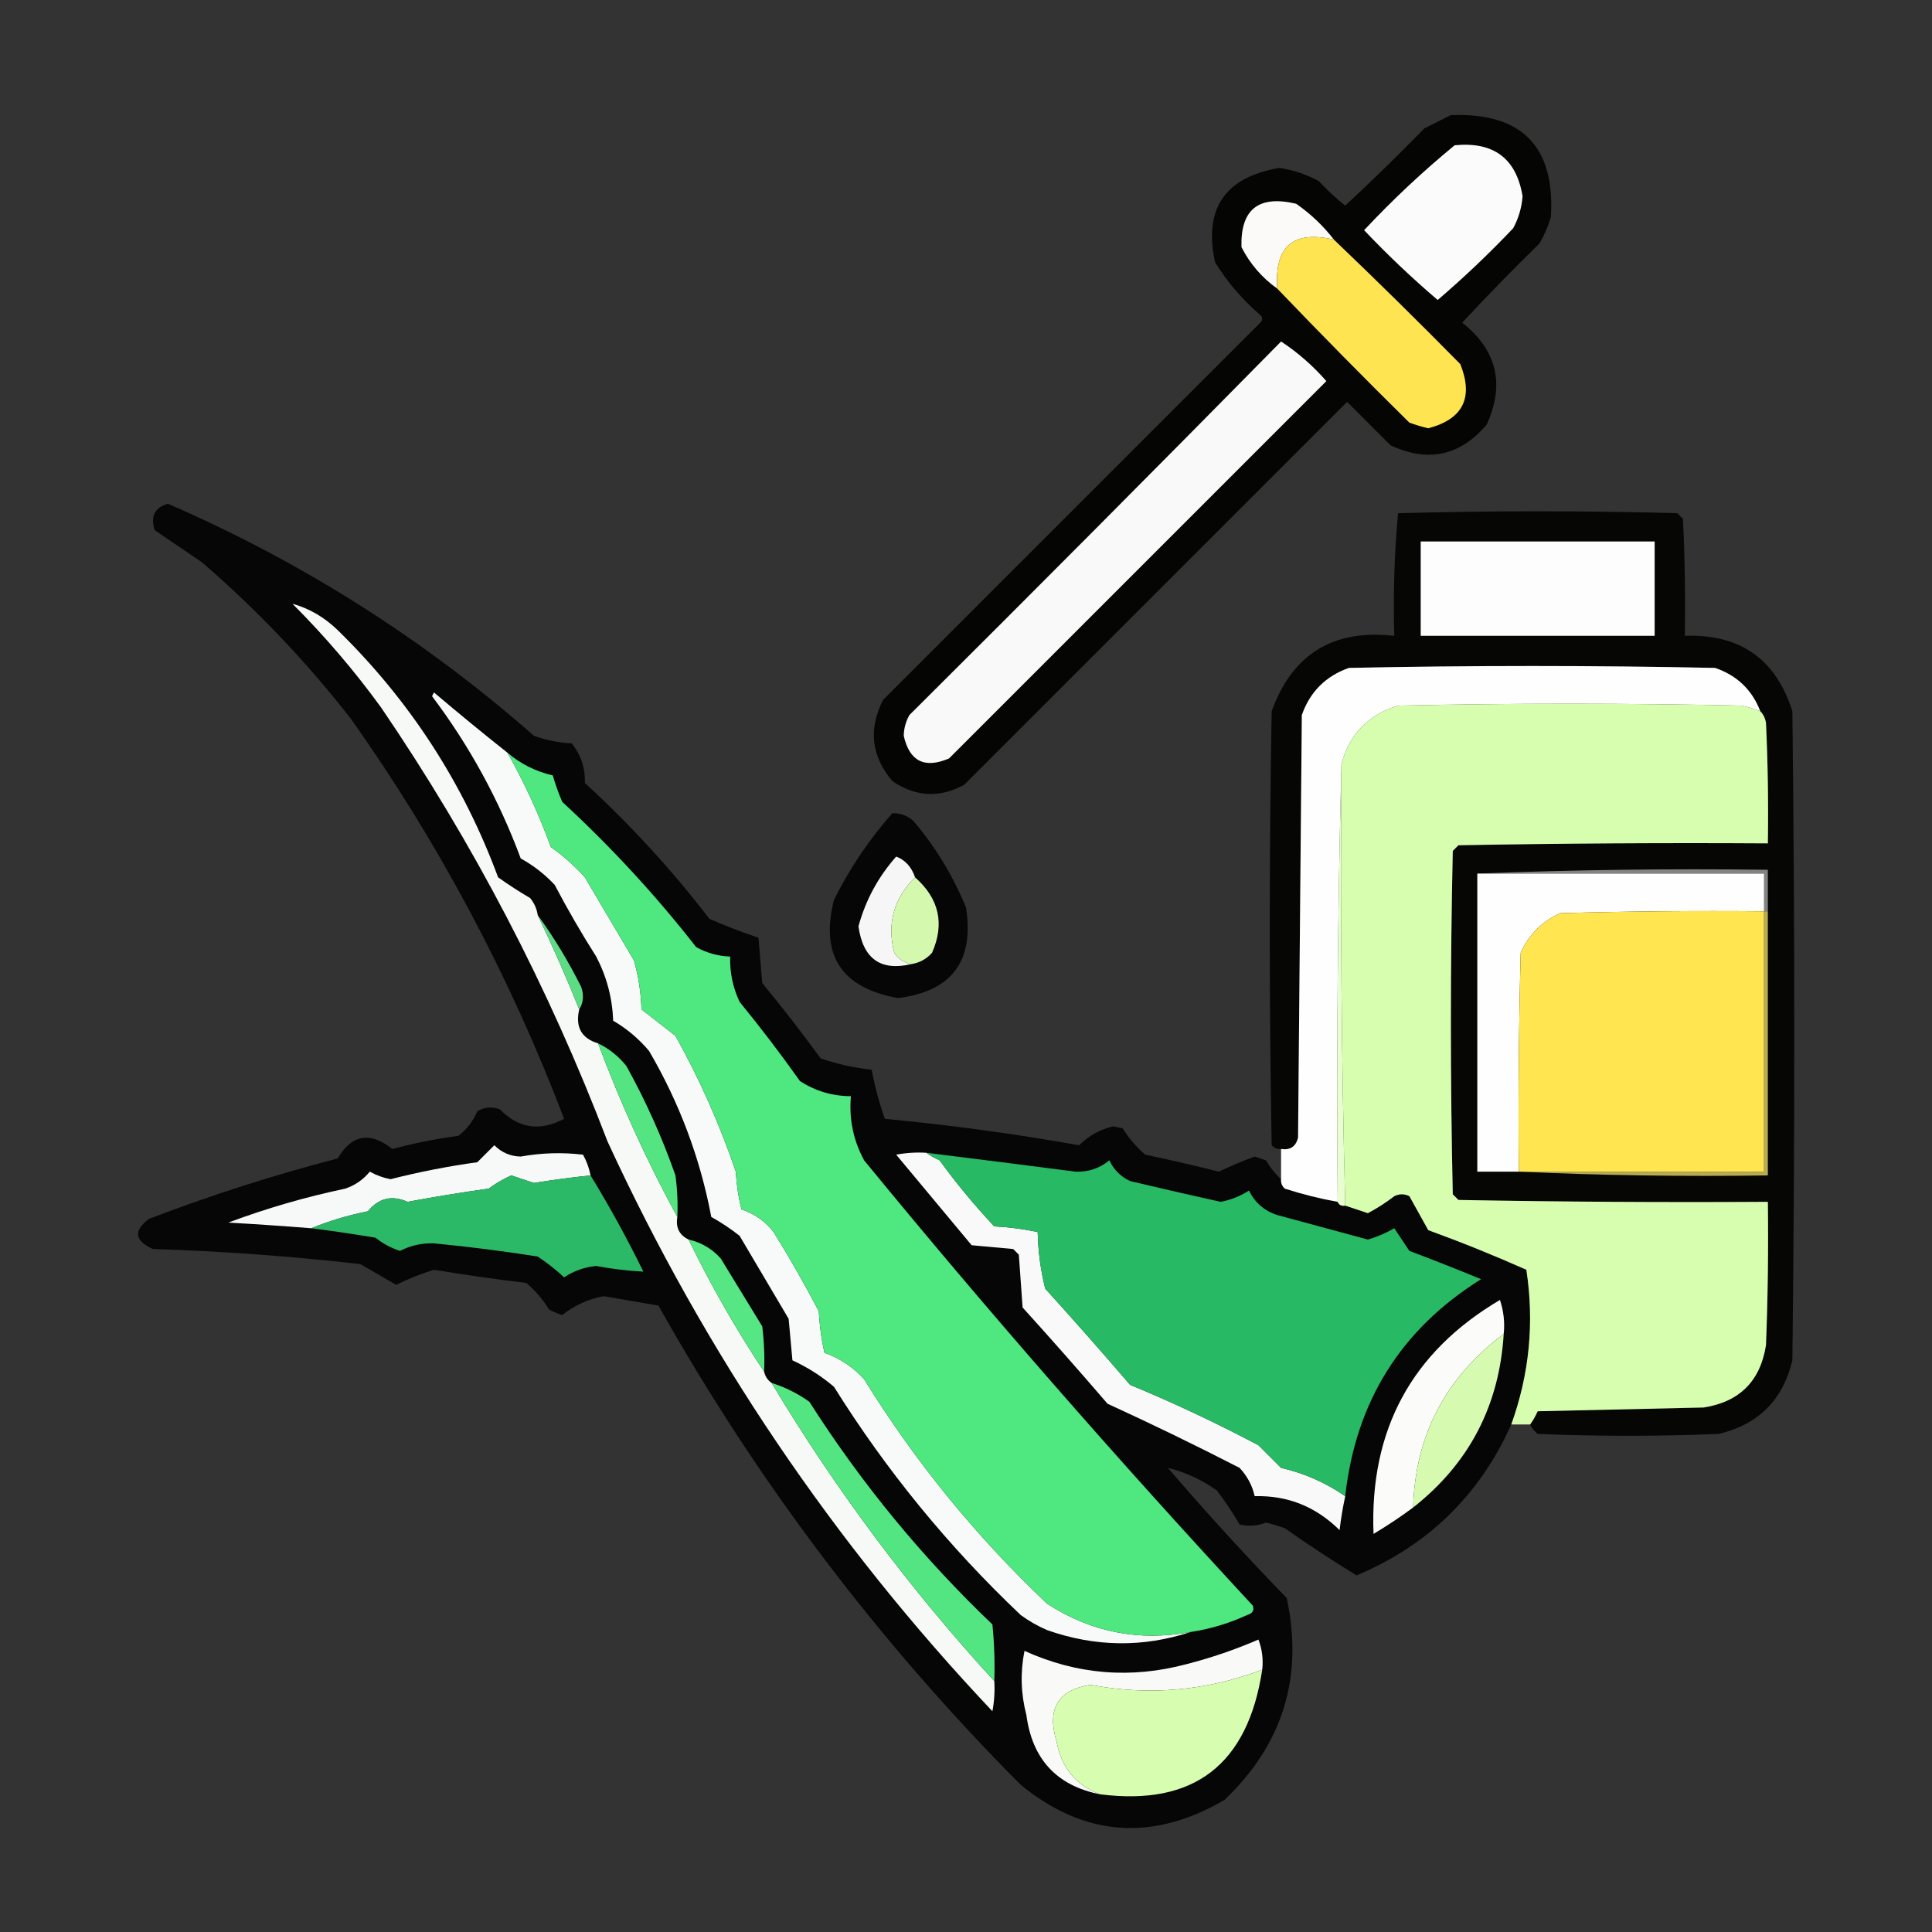 <?xml version="1.0" encoding="UTF-8"?>
<!DOCTYPE svg PUBLIC "-//W3C//DTD SVG 1.1//EN" "http://www.w3.org/Graphics/SVG/1.1/DTD/svg11.dtd">
<svg xmlns="http://www.w3.org/2000/svg" version="1.1" width="512px" height="512px" style="shape-rendering:geometricPrecision; text-rendering:geometricPrecision; image-rendering:optimizeQuality; fill-rule:evenodd; clip-rule:evenodd" xmlns:xlink="http://www.w3.org/1999/xlink">
<rect width="100%" height="100%" fill="#333333" stroke="none"/>
<g><path style="opacity:0.927" fill="#020201" d="M 384.5,30.5 C 403.312,29.812 412.146,38.812 411,57.5C 410.275,59.949 409.275,62.283 408,64.5C 400.985,71.348 394.152,78.348 387.5,85.5C 396.697,92.801 398.864,101.801 394,112.5C 386.954,120.826 378.454,122.659 368.5,118C 364.667,114.167 360.833,110.333 357,106.5C 323.167,140.333 289.333,174.167 255.5,208C 248.98,211.526 242.647,211.193 236.5,207C 230.92,200.454 230.087,193.287 234,185.5C 267.333,152.167 300.667,118.833 334,85.5C 334.667,84.833 334.667,84.167 334,83.5C 329.251,79.422 325.251,74.755 322,69.5C 318.935,55.31 324.601,46.977 339,44.5C 342.716,45.042 346.216,46.209 349.5,48C 351.683,50.35 354.016,52.517 356.5,54.5C 363.652,47.848 370.652,41.015 377.5,34C 379.925,32.787 382.259,31.621 384.5,30.5 Z"/></g>
<g><path style="opacity:1" fill="#fbfbfb" d="M 385.5,38.5 C 395.826,37.476 401.826,41.976 403.5,52C 403.274,55.012 402.441,57.845 401,60.5C 394.624,67.211 387.957,73.545 381,79.5C 374.21,73.711 367.71,67.545 361.5,61C 369.094,52.901 377.094,45.401 385.5,38.5 Z"/></g>
<g><path style="opacity:1" fill="#fbfaf9" d="M 353.5,63.5 C 342.678,60.984 337.678,65.317 338.5,76.5C 334.451,73.616 331.284,69.949 329,65.5C 328.712,55.468 333.545,51.635 343.5,54C 347.334,56.668 350.667,59.835 353.5,63.5 Z"/></g>
<g><path style="opacity:1" fill="#fee450" d="M 353.5,63.5 C 364.798,74.298 375.965,85.298 387,96.5C 390.548,105.403 387.715,111.07 378.5,113.5C 376.803,113.101 375.137,112.601 373.5,112C 361.631,100.298 349.965,88.465 338.5,76.5C 337.678,65.317 342.678,60.984 353.5,63.5 Z"/></g>
<g><path style="opacity:1" fill="#f9f9f9" d="M 339.5,90.5 C 343.905,93.396 347.905,96.896 351.5,101C 318.167,134.333 284.833,167.667 251.5,201C 245.031,203.766 241.031,201.766 239.5,195C 239.542,193.033 240.042,191.199 241,189.5C 274.035,156.632 306.868,123.632 339.5,90.5 Z"/></g>
<g><path style="opacity:0.943" fill="#040404" d="M 339.5,312.5 C 339.414,313.496 339.748,314.329 340.5,315C 345.102,316.48 349.769,317.646 354.5,318.5C 354.842,319.338 355.508,319.672 356.5,319.5C 358.47,320.162 360.47,320.828 362.5,321.5C 364.968,320.197 367.301,318.697 369.5,317C 370.833,316.333 372.167,316.333 373.5,317C 375.167,320 376.833,323 378.5,326C 387.32,329.216 395.987,332.716 404.5,336.5C 406.636,350.5 405.303,364.166 400.5,377.5C 392.125,396.208 378.458,409.541 359.5,417.5C 353.031,413.53 346.698,409.363 340.5,405C 338.863,404.399 337.197,403.899 335.5,403.5C 333.199,404.396 330.866,404.562 328.5,404C 326.68,400.864 324.68,397.864 322.5,395C 318.443,392.134 314.11,390.134 309.5,389C 319.631,400.8 330.131,412.3 341,423.5C 345.477,444.431 339.977,462.264 324.5,477C 305.422,488.131 287.422,486.798 270.5,473C 232.669,434.971 200.669,392.637 174.5,346C 169.666,345.166 164.833,344.333 160,343.5C 155.919,344.247 152.252,345.913 149,348.5C 147.775,348.138 146.609,347.638 145.5,347C 143.874,344.372 141.874,342.039 139.5,340C 131.298,339.019 123.132,337.852 115,336.5C 111.554,337.557 108.221,338.89 105,340.5C 101.843,338.683 98.677,336.85 95.5,335C 77.225,332.915 58.892,331.582 40.5,331C 35.653,328.814 35.32,326.148 39.5,323C 55.86,316.743 72.527,311.409 89.5,307C 93.231,300.627 98.065,299.794 104,304.5C 109.72,302.962 115.553,301.795 121.5,301C 123.71,299.285 125.376,297.119 126.5,294.5C 128.421,293.359 130.421,293.192 132.5,294C 137.435,299.063 143.101,299.896 149.5,296.5C 135.068,258.626 116.235,223.293 93,190.5C 81.183,175.35 68.016,161.517 53.5,149C 49.333,146.167 45.167,143.333 41,140.5C 39.819,136.83 40.986,134.497 44.5,133.5C 80.143,148.976 112.476,169.476 141.5,195C 144.711,196.153 148.044,196.82 151.5,197C 153.941,200.011 155.107,203.511 155,207.5C 167.106,218.601 178.106,230.601 188,243.5C 192.272,245.375 196.605,247.042 201,248.5C 201.333,252.5 201.667,256.5 202,260.5C 207.358,267.024 212.525,273.69 217.5,280.5C 221.891,281.989 226.391,282.989 231,283.5C 231.841,287.977 233.008,292.311 234.5,296.5C 251.784,298.139 268.951,300.473 286,303.5C 288.529,300.968 291.529,299.302 295,298.5C 295.833,298.667 296.667,298.833 297.5,299C 299.155,301.653 301.155,303.986 303.5,306C 310.032,307.373 316.532,308.873 323,310.5C 326.16,308.999 329.327,307.666 332.5,306.5C 333.5,306.833 334.5,307.167 335.5,307.5C 336.612,309.419 337.946,311.086 339.5,312.5 Z"/></g>
<g><path style="opacity:0.972" fill="#060605" d="M 405.5,377.5 C 406.249,376.469 406.915,375.302 407.5,374C 422.167,373.667 436.833,373.333 451.5,373C 461,371.5 466.5,366 468,356.5C 468.5,343.838 468.667,331.171 468.5,318.5C 441.165,318.667 413.831,318.5 386.5,318C 386,317.5 385.5,317 385,316.5C 384.333,286.167 384.333,255.833 385,225.5C 385.5,225 386,224.5 386.5,224C 413.831,223.5 441.165,223.333 468.5,223.5C 468.667,212.828 468.5,202.161 468,191.5C 467.768,190.263 467.268,189.263 466.5,188.5C 464.318,182.819 460.318,178.986 454.5,177C 422.167,176.333 389.833,176.333 357.5,177C 351.333,179.167 347.167,183.333 345,189.5C 344.667,226.833 344.333,264.167 344,301.5C 343.411,303.863 341.911,304.863 339.5,304.5C 338.504,304.586 337.671,304.252 337,303.5C 336.333,265.167 336.333,226.833 337,188.5C 342.465,173.342 353.298,166.675 369.5,168.5C 369.18,157.585 369.513,146.752 370.5,136C 395.167,135.333 419.833,135.333 444.5,136C 445,136.5 445.5,137 446,137.5C 446.5,147.828 446.666,158.161 446.5,168.5C 461.134,167.981 470.634,174.648 475,188.5C 475.667,245.833 475.667,303.167 475,360.5C 472.491,371.009 465.991,377.509 455.5,380C 439.5,380.667 423.5,380.667 407.5,380C 406.619,379.292 405.953,378.458 405.5,377.5 Z"/></g>
<g><path style="opacity:1" fill="#fdfdfd" d="M 376.5,143.5 C 397.167,143.5 417.833,143.5 438.5,143.5C 438.5,151.833 438.5,160.167 438.5,168.5C 417.833,168.5 397.167,168.5 376.5,168.5C 376.5,160.167 376.5,151.833 376.5,143.5 Z"/></g>
<g><path style="opacity:1" fill="#f7f9f7" d="M 142.5,242.5 C 146.441,250.716 150.108,259.049 153.5,267.5C 152.415,272.17 154.082,275.17 158.5,276.5C 164.436,292.368 171.436,307.701 179.5,322.5C 179.025,325.313 180.025,327.313 182.5,328.5C 188.411,340.663 195.078,352.33 202.5,363.5C 202.782,364.778 203.449,365.778 204.5,366.5C 221.479,394.816 241.145,421.149 263.5,445.5C 263.664,448.187 263.497,450.854 263,453.5C 220.83,408.87 186.83,358.537 161,302.5C 145.425,261.678 125.425,223.345 101,187.5C 93.916,177.745 86.083,168.578 77.5,160C 81.971,161.245 85.971,163.579 89.5,167C 108.572,185.643 122.739,207.477 132,232.5C 134.748,234.458 137.582,236.291 140.5,238C 141.582,239.33 142.249,240.83 142.5,242.5 Z"/></g>
<g><path style="opacity:0.997" fill="#fefefe" d="M 466.5,188.5 C 464.914,187.852 463.247,187.352 461.5,187C 431.167,186.333 400.833,186.333 370.5,187C 362.576,189.423 357.576,194.59 355.5,202.5C 354.501,240.996 354.168,279.663 354.5,318.5C 349.769,317.646 345.102,316.48 340.5,315C 339.748,314.329 339.414,313.496 339.5,312.5C 339.5,309.833 339.5,307.167 339.5,304.5C 341.911,304.863 343.411,303.863 344,301.5C 344.333,264.167 344.667,226.833 345,189.5C 347.167,183.333 351.333,179.167 357.5,177C 389.833,176.333 422.167,176.333 454.5,177C 460.318,178.986 464.318,182.819 466.5,188.5 Z"/></g>
<g><path style="opacity:1" fill="#f8faf9" d="M 134.5,199.5 C 138.99,207.444 142.824,215.777 146,224.5C 149.297,226.795 152.297,229.462 155,232.5C 159.333,239.833 163.667,247.167 168,254.5C 169.204,258.716 169.87,263.049 170,267.5C 173,269.833 176,272.167 179,274.5C 185.415,285.998 190.748,297.998 195,310.5C 195.176,313.882 195.676,317.215 196.5,320.5C 199.947,321.639 202.781,323.639 205,326.5C 209.253,333.337 213.253,340.337 217,347.5C 217.175,351.211 217.675,354.878 218.5,358.5C 222.602,359.965 226.102,362.299 229,365.5C 242.517,387.365 258.684,407.198 277.5,425C 289.134,432.551 301.8,435.051 315.5,432.5C 302.908,436.641 290.241,436.474 277.5,432C 275.004,430.92 272.67,429.586 270.5,428C 251.413,409.916 234.913,389.75 221,367.5C 217.639,364.655 213.972,362.321 210,360.5C 209.667,356.833 209.333,353.167 209,349.5C 204.667,342.167 200.333,334.833 196,327.5C 193.636,325.637 191.136,323.971 188.5,322.5C 185.553,306.929 180.053,292.262 172,278.5C 169.273,275.269 166.106,272.603 162.5,270.5C 162.275,264.458 160.775,258.792 158,253.5C 154.081,247.33 150.414,240.997 147,234.5C 144.362,231.683 141.362,229.35 138,227.5C 132.242,211.98 124.409,197.647 114.5,184.5C 114.667,184.167 114.833,183.833 115,183.5C 121.439,188.961 127.939,194.294 134.5,199.5 Z"/></g>
<g><path style="opacity:1" fill="#d7fdaf" d="M 466.5,188.5 C 467.268,189.263 467.768,190.263 468,191.5C 468.5,202.161 468.667,212.828 468.5,223.5C 441.165,223.333 413.831,223.5 386.5,224C 386,224.5 385.5,225 385,225.5C 384.333,255.833 384.333,286.167 385,316.5C 385.5,317 386,317.5 386.5,318C 413.831,318.5 441.165,318.667 468.5,318.5C 468.667,331.171 468.5,343.838 468,356.5C 466.5,366 461,371.5 451.5,373C 436.833,373.333 422.167,373.667 407.5,374C 406.915,375.302 406.249,376.469 405.5,377.5C 403.833,377.5 402.167,377.5 400.5,377.5C 405.303,364.166 406.636,350.5 404.5,336.5C 395.987,332.716 387.32,329.216 378.5,326C 376.833,323 375.167,320 373.5,317C 372.167,316.333 370.833,316.333 369.5,317C 367.301,318.697 364.968,320.197 362.5,321.5C 360.47,320.828 358.47,320.162 356.5,319.5C 355.506,280.573 355.173,241.573 355.5,202.5C 357.576,194.59 362.576,189.423 370.5,187C 400.833,186.333 431.167,186.333 461.5,187C 463.247,187.352 464.914,187.852 466.5,188.5 Z"/></g>
<g><path style="opacity:1" fill="#4ee780" d="M 134.5,199.5 C 137.967,202.442 141.967,204.442 146.5,205.5C 147.18,207.889 148.014,210.222 149,212.5C 161.937,224.432 173.771,237.266 184.5,251C 187.312,252.549 190.312,253.382 193.5,253.5C 193.384,257.702 194.217,261.702 196,265.5C 201.576,272.32 206.909,279.32 212,286.5C 216.096,289.149 220.596,290.483 225.5,290.5C 224.965,296.533 226.132,302.199 229,307.5C 261.312,346.932 295.645,386.266 332,425.5C 332.456,426.744 331.956,427.577 330.5,428C 325.696,430.213 320.696,431.713 315.5,432.5C 301.8,435.051 289.134,432.551 277.5,425C 258.684,407.198 242.517,387.365 229,365.5C 226.102,362.299 222.602,359.965 218.5,358.5C 217.675,354.878 217.175,351.211 217,347.5C 213.253,340.337 209.253,333.337 205,326.5C 202.781,323.639 199.947,321.639 196.5,320.5C 195.676,317.215 195.176,313.882 195,310.5C 190.748,297.998 185.415,285.998 179,274.5C 176,272.167 173,269.833 170,267.5C 169.87,263.049 169.204,258.716 168,254.5C 163.667,247.167 159.333,239.833 155,232.5C 152.297,229.462 149.297,226.795 146,224.5C 142.824,215.777 138.99,207.444 134.5,199.5 Z"/></g>
<g><path style="opacity:1" fill="#e8fed1" d="M 355.5,202.5 C 355.173,241.573 355.506,280.573 356.5,319.5C 355.508,319.672 354.842,319.338 354.5,318.5C 354.168,279.663 354.501,240.996 355.5,202.5 Z"/></g>
<g><path style="opacity:0.901" fill="#020202" d="M 236.5,215.5 C 238.582,215.472 240.416,216.139 242,217.5C 247.889,224.397 252.556,232.063 256,240.5C 258.231,254.713 252.231,262.713 238,264.5C 222.982,261.833 217.316,253.167 221,238.5C 225.199,230.077 230.366,222.41 236.5,215.5 Z"/></g>
<g><path style="opacity:1" fill="#f5f6f5" d="M 242.5,232.5 C 236.826,238.163 234.992,244.829 237,252.5C 238.129,254.141 239.629,255.141 241.5,255.5C 233.379,257.416 228.713,254.082 227.5,245.5C 229.372,238.592 232.705,232.425 237.5,227C 239.897,227.906 241.563,229.74 242.5,232.5 Z"/></g>
<g><path style="opacity:0.8" fill="#a2a2a2" d="M 391.5,231.5 C 416.995,230.502 442.661,230.169 468.5,230.5C 468.5,234.167 468.5,237.833 468.5,241.5C 468.167,241.5 467.833,241.5 467.5,241.5C 467.5,238.167 467.5,234.833 467.5,231.5C 442.167,231.5 416.833,231.5 391.5,231.5 Z"/></g>
<g><path style="opacity:1" fill="#fffefe" d="M 391.5,231.5 C 416.833,231.5 442.167,231.5 467.5,231.5C 467.5,234.833 467.5,238.167 467.5,241.5C 449.497,241.333 431.497,241.5 413.5,242C 408.667,244.167 405.167,247.667 403,252.5C 402.5,271.83 402.333,291.164 402.5,310.5C 398.833,310.5 395.167,310.5 391.5,310.5C 391.5,284.167 391.5,257.833 391.5,231.5 Z"/></g>
<g><path style="opacity:1" fill="#d4f9ae" d="M 242.5,232.5 C 248.889,238.146 250.389,244.813 247,252.5C 245.512,254.16 243.679,255.16 241.5,255.5C 239.629,255.141 238.129,254.141 237,252.5C 234.992,244.829 236.826,238.163 242.5,232.5 Z"/></g>
<g><path style="opacity:1" fill="#ffe54f" d="M 467.5,241.5 C 467.5,264.5 467.5,287.5 467.5,310.5C 445.833,310.5 424.167,310.5 402.5,310.5C 402.333,291.164 402.5,271.83 403,252.5C 405.167,247.667 408.667,244.167 413.5,242C 431.497,241.5 449.497,241.333 467.5,241.5 Z"/></g>
<g><path style="opacity:1" fill="#5ddc85" d="M 142.5,242.5 C 146.81,248.437 150.643,254.77 154,261.5C 154.789,263.712 154.622,265.712 153.5,267.5C 150.108,259.049 146.441,250.716 142.5,242.5 Z"/></g>
<g><path style="opacity:1" fill="#54e482" d="M 158.5,276.5 C 161.414,277.906 163.914,279.906 166,282.5C 171.157,291.812 175.49,301.478 179,311.5C 179.499,315.152 179.665,318.818 179.5,322.5C 171.436,307.701 164.436,292.368 158.5,276.5 Z"/></g>
<g><path style="opacity:1" fill="#f7f8f8" d="M 156.5,311.5 C 151.486,312.02 146.486,312.687 141.5,313.5C 139.5,312.833 137.5,312.167 135.5,311.5C 133.394,312.43 131.394,313.596 129.5,315C 122.306,316.005 115.139,317.171 108,318.5C 103.865,316.656 100.365,317.489 97.5,321C 92.244,322.058 87.244,323.558 82.5,325.5C 75.179,324.917 67.846,324.417 60.5,324C 70.596,320.226 80.929,317.226 91.5,315C 94.102,314.117 96.269,312.617 98,310.5C 99.707,311.459 101.541,312.125 103.5,312.5C 111.081,310.57 118.748,309.07 126.5,308C 128,306.5 129.5,305 131,303.5C 132.939,305.443 135.272,306.443 138,306.5C 143.479,305.514 148.979,305.348 154.5,306C 155.464,307.725 156.131,309.559 156.5,311.5 Z"/></g>
<g><path style="opacity:1" fill="#f8f9f8" d="M 245.5,305.5 C 246.531,306.249 247.698,306.915 249,307.5C 253.456,313.625 258.289,319.458 263.5,325C 267.421,325.203 271.255,325.703 275,326.5C 275.109,331.614 275.776,336.614 277,341.5C 284.618,349.906 292.118,358.406 299.5,367C 311.075,371.787 322.408,377.12 333.5,383C 335.5,385 337.5,387 339.5,389C 345.695,390.434 351.362,392.934 356.5,396.5C 355.863,399.456 355.363,402.456 355,405.5C 348.703,399.261 341.203,396.261 332.5,396.5C 331.874,393.685 330.54,391.185 328.5,389C 316.987,383.077 305.32,377.41 293.5,372C 286.118,363.406 278.618,354.906 271,346.5C 270.667,341.833 270.333,337.167 270,332.5C 269.5,332 269,331.5 268.5,331C 264.833,330.667 261.167,330.333 257.5,330C 250.833,322 244.167,314 237.5,306C 240.146,305.503 242.813,305.336 245.5,305.5 Z"/></g>
<g><path style="opacity:1" fill="#28b965" d="M 245.5,305.5 C 258.662,307.124 271.829,308.791 285,310.5C 288.385,310.64 291.385,309.64 294,307.5C 295.167,310 297,311.833 299.5,313C 307.481,314.896 315.481,316.73 323.5,318.5C 326.211,317.986 328.711,316.986 331,315.5C 332.563,318.728 335.063,320.895 338.5,322C 346.5,324.167 354.5,326.333 362.5,328.5C 364.944,327.778 367.278,326.778 369.5,325.5C 370.833,327.5 372.167,329.5 373.5,331.5C 379.873,333.902 386.206,336.402 392.5,339C 371.278,352.254 359.278,371.421 356.5,396.5C 351.362,392.934 345.695,390.434 339.5,389C 337.5,387 335.5,385 333.5,383C 322.408,377.12 311.075,371.787 299.5,367C 292.118,358.406 284.618,349.906 277,341.5C 275.776,336.614 275.109,331.614 275,326.5C 271.255,325.703 267.421,325.203 263.5,325C 258.289,319.458 253.456,313.625 249,307.5C 247.698,306.915 246.531,306.249 245.5,305.5 Z"/></g>
<g><path style="opacity:0.898" fill="#cdbd5a" d="M 467.5,241.5 C 467.833,241.5 468.167,241.5 468.5,241.5C 468.5,264.833 468.5,288.167 468.5,311.5C 446.327,311.831 424.327,311.497 402.5,310.5C 424.167,310.5 445.833,310.5 467.5,310.5C 467.5,287.5 467.5,264.5 467.5,241.5 Z"/></g>
<g><path style="opacity:1" fill="#2cb967" d="M 156.5,311.5 C 161.519,319.697 166.186,328.197 170.5,337C 166.361,336.785 162.194,336.285 158,335.5C 154.929,335.784 152.095,336.784 149.5,338.5C 147.31,336.476 144.977,334.643 142.5,333C 133.368,331.553 124.202,330.386 115,329.5C 111.813,329.394 108.813,330.061 106,331.5C 103.61,330.722 101.443,329.555 99.5,328C 93.712,327.039 88.045,326.205 82.5,325.5C 87.244,323.558 92.244,322.058 97.5,321C 100.365,317.489 103.865,316.656 108,318.5C 115.139,317.171 122.306,316.005 129.5,315C 131.394,313.596 133.394,312.43 135.5,311.5C 137.5,312.167 139.5,312.833 141.5,313.5C 146.486,312.687 151.486,312.02 156.5,311.5 Z"/></g>
<g><path style="opacity:1" fill="#56e684" d="M 182.5,328.5 C 185.854,329.261 188.687,330.928 191,333.5C 194.667,339.5 198.333,345.5 202,351.5C 202.499,355.486 202.666,359.486 202.5,363.5C 195.078,352.33 188.411,340.663 182.5,328.5 Z"/></g>
<g><path style="opacity:1" fill="#fbfbfa" d="M 398.5,353.5 C 383.033,365.105 375.033,380.438 374.5,399.5C 371.177,401.97 367.677,404.304 364,406.5C 362.917,378.986 374.084,358.319 397.5,344.5C 398.484,347.428 398.817,350.428 398.5,353.5 Z"/></g>
<g><path style="opacity:1" fill="#d6fbb0" d="M 398.5,353.5 C 397.337,372.496 389.337,387.829 374.5,399.5C 375.033,380.438 383.033,365.105 398.5,353.5 Z"/></g>
<g><path style="opacity:1" fill="#52e582" d="M 204.5,366.5 C 208.09,367.628 211.423,369.295 214.5,371.5C 228.271,393.107 244.437,412.774 263,430.5C 263.499,435.489 263.666,440.489 263.5,445.5C 241.145,421.149 221.479,394.816 204.5,366.5 Z"/></g>
<g><path style="opacity:1" fill="#f9faf8" d="M 334.5,442.5 C 319.674,448.102 304.507,449.436 289,446.5C 280.375,447.841 277.375,452.841 280,461.5C 281.272,468.429 285.105,473.096 291.5,475.5C 280.064,473.227 273.564,466.227 272,454.5C 270.53,448.849 270.364,443.182 271.5,437.5C 285.405,443.798 299.738,444.964 314.5,441C 321.009,439.33 327.342,437.164 333.5,434.5C 334.48,437.086 334.813,439.753 334.5,442.5 Z"/></g>
<g><path style="opacity:1" fill="#d7fdb0" d="M 334.5,442.5 C 330.68,467.692 316.346,478.692 291.5,475.5C 285.105,473.096 281.272,468.429 280,461.5C 277.375,452.841 280.375,447.841 289,446.5C 304.507,449.436 319.674,448.102 334.5,442.5 Z"/></g>
</svg>
